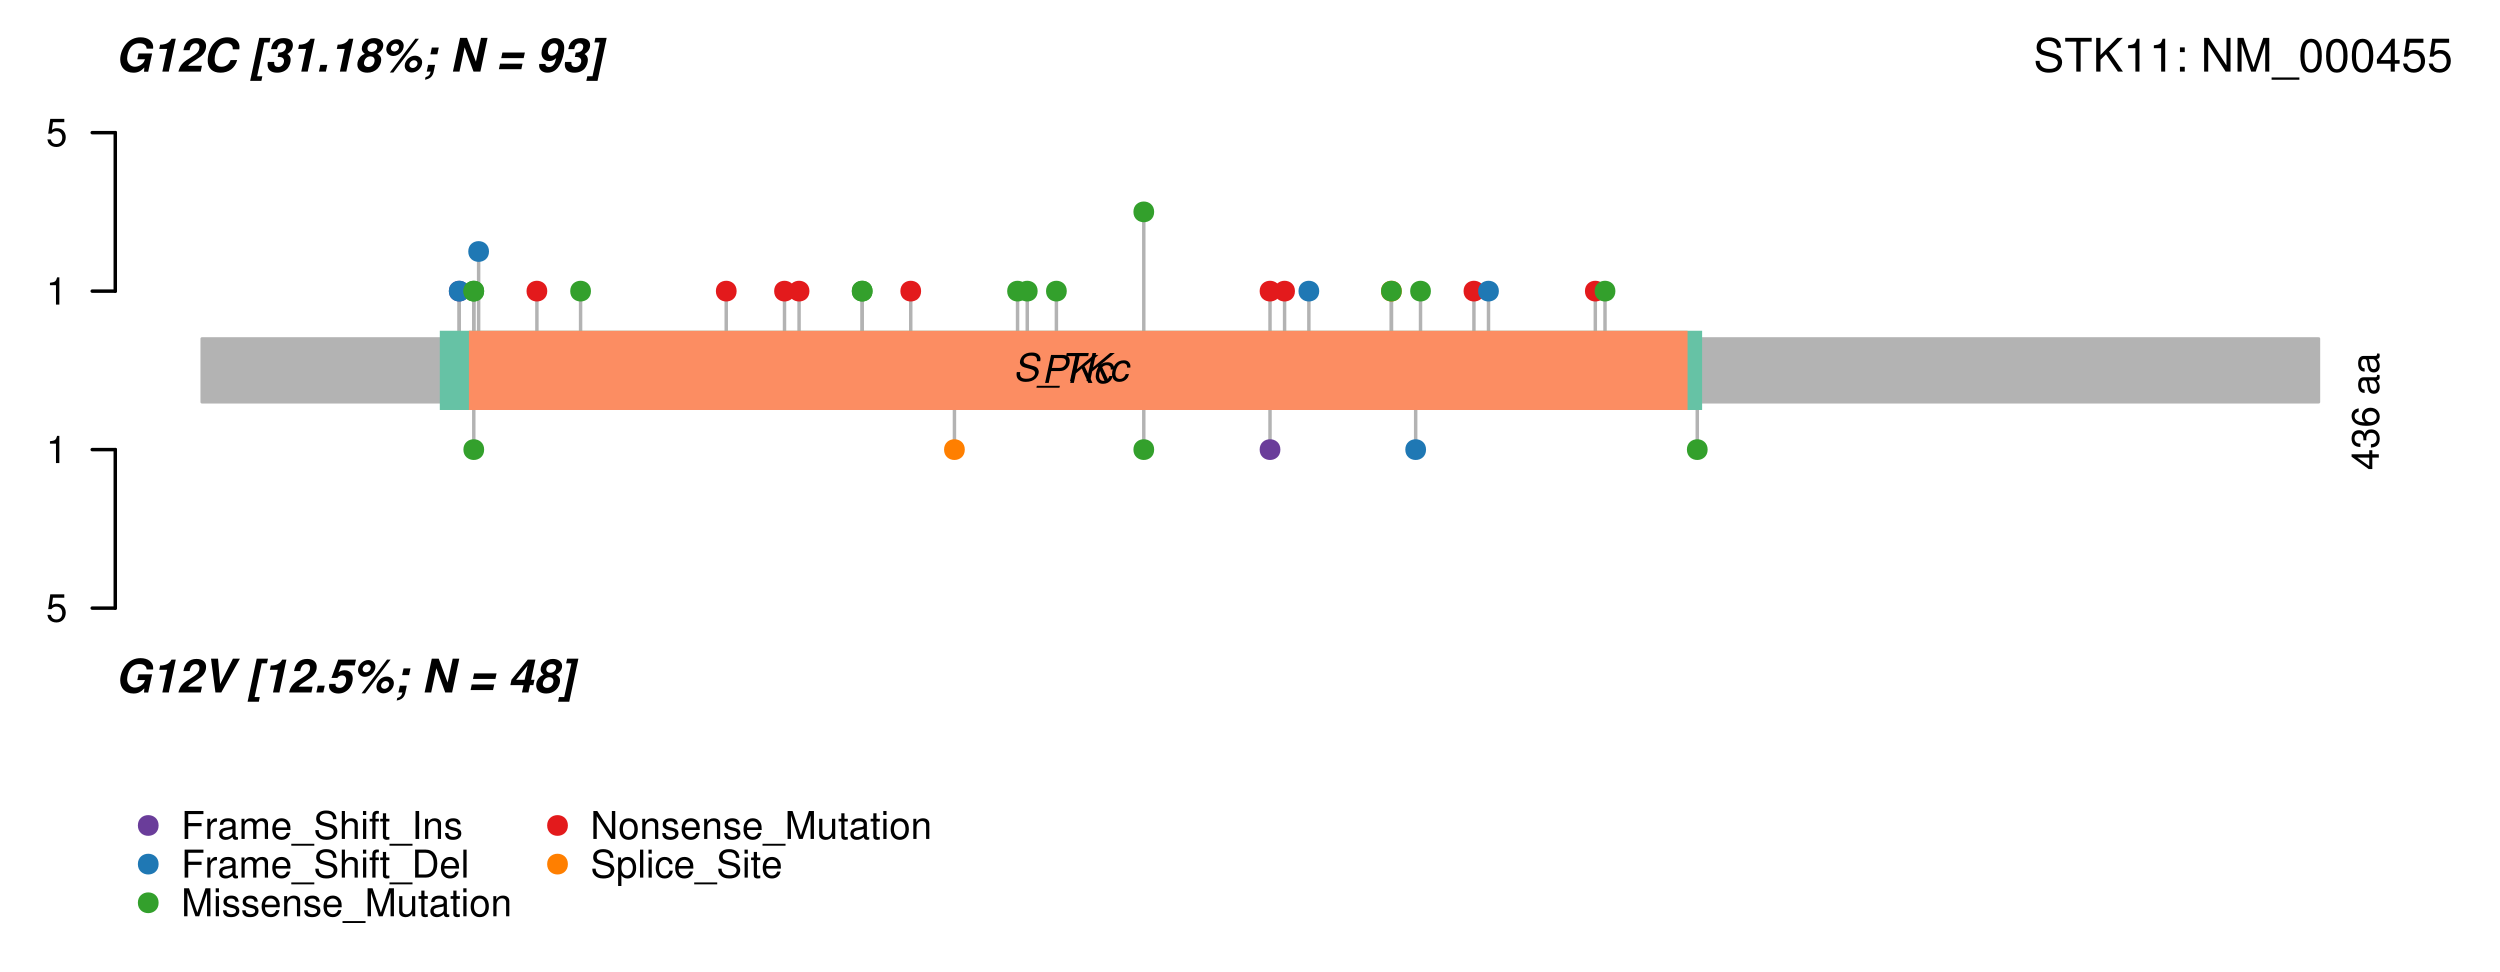 <?xml version="1.0" encoding="UTF-8"?>
<svg xmlns="http://www.w3.org/2000/svg" xmlns:xlink="http://www.w3.org/1999/xlink" width="648pt" height="252pt" viewBox="0 0 648 252" version="1.1">
<defs>
<g>
<symbol overflow="visible" id="glyph0-0">
<path style="stroke:none;" d=""/>
</symbol>
<symbol overflow="visible" id="glyph0-1">
<path style="stroke:none;" d="M 2.578 -5.031 L 2.578 0 L 3.453 0 L 3.453 -7.062 L 2.875 -7.062 C 2.562 -5.969 2.375 -5.828 1.016 -5.656 L 1.016 -5.031 Z M 2.578 -5.031 "/>
</symbol>
<symbol overflow="visible" id="glyph0-2">
<path style="stroke:none;" d="M 4.734 -7.062 L 1.094 -7.062 L 0.562 -3.219 L 1.375 -3.219 C 1.781 -3.703 2.125 -3.875 2.672 -3.875 C 3.609 -3.875 4.203 -3.219 4.203 -2.188 C 4.203 -1.172 3.625 -0.547 2.672 -0.547 C 1.906 -0.547 1.438 -0.938 1.219 -1.734 L 0.344 -1.734 C 0.469 -1.156 0.562 -0.875 0.781 -0.609 C 1.172 -0.078 1.891 0.234 2.688 0.234 C 4.109 0.234 5.109 -0.812 5.109 -2.297 C 5.109 -3.688 4.188 -4.641 2.828 -4.641 C 2.328 -4.641 1.938 -4.516 1.516 -4.219 L 1.797 -6.188 L 4.734 -6.188 Z M 4.734 -7.062 "/>
</symbol>
<symbol overflow="visible" id="glyph0-3">
<path style="stroke:none;" d="M 1.828 -3.297 L 5.281 -3.297 L 5.281 -4.125 L 1.828 -4.125 L 1.828 -6.438 L 5.766 -6.438 L 5.766 -7.25 L 0.891 -7.25 L 0.891 0 L 1.828 0 Z M 1.828 -3.297 "/>
</symbol>
<symbol overflow="visible" id="glyph0-4">
<path style="stroke:none;" d="M 0.688 -5.219 L 0.688 0 L 1.516 0 L 1.516 -2.703 C 1.516 -3.453 1.719 -3.938 2.109 -4.234 C 2.375 -4.422 2.625 -4.484 3.188 -4.484 L 3.188 -5.328 C 3.062 -5.359 2.984 -5.359 2.875 -5.359 C 2.344 -5.359 1.938 -5.047 1.453 -4.266 L 1.453 -5.219 Z M 0.688 -5.219 "/>
</symbol>
<symbol overflow="visible" id="glyph0-5">
<path style="stroke:none;" d="M 5.328 -0.484 C 5.234 -0.469 5.203 -0.469 5.141 -0.469 C 4.859 -0.469 4.703 -0.609 4.703 -0.875 L 4.703 -3.938 C 4.703 -4.859 4.016 -5.359 2.734 -5.359 C 1.984 -5.359 1.359 -5.141 1 -4.75 C 0.766 -4.484 0.672 -4.188 0.641 -3.672 L 1.484 -3.672 C 1.547 -4.312 1.938 -4.594 2.703 -4.594 C 3.453 -4.594 3.875 -4.312 3.875 -3.828 L 3.875 -3.609 C 3.875 -3.25 3.656 -3.109 3 -3.031 C 1.828 -2.875 1.656 -2.844 1.328 -2.703 C 0.734 -2.453 0.422 -1.984 0.422 -1.312 C 0.422 -0.375 1.078 0.234 2.125 0.234 C 2.781 0.234 3.312 0 3.906 -0.531 C 3.969 -0.016 4.219 0.234 4.75 0.234 C 4.922 0.234 5.062 0.203 5.328 0.141 Z M 3.875 -1.641 C 3.875 -1.359 3.797 -1.188 3.547 -0.969 C 3.203 -0.656 2.797 -0.5 2.312 -0.5 C 1.656 -0.5 1.281 -0.812 1.281 -1.328 C 1.281 -1.875 1.656 -2.156 2.531 -2.297 C 3.406 -2.406 3.594 -2.453 3.875 -2.578 Z M 3.875 -1.641 "/>
</symbol>
<symbol overflow="visible" id="glyph0-6">
<path style="stroke:none;" d="M 0.703 -5.219 L 0.703 0 L 1.531 0 L 1.531 -3.281 C 1.531 -4.031 2.078 -4.641 2.75 -4.641 C 3.375 -4.641 3.719 -4.266 3.719 -3.594 L 3.719 0 L 4.562 0 L 4.562 -3.281 C 4.562 -4.031 5.109 -4.641 5.781 -4.641 C 6.391 -4.641 6.75 -4.25 6.75 -3.594 L 6.75 0 L 7.578 0 L 7.578 -3.906 C 7.578 -4.844 7.047 -5.359 6.078 -5.359 C 5.375 -5.359 4.953 -5.156 4.469 -4.562 C 4.156 -5.125 3.75 -5.359 3.062 -5.359 C 2.375 -5.359 1.906 -5.109 1.469 -4.484 L 1.469 -5.219 Z M 0.703 -5.219 "/>
</symbol>
<symbol overflow="visible" id="glyph0-7">
<path style="stroke:none;" d="M 5.109 -2.328 C 5.109 -3.125 5.047 -3.609 4.891 -3.984 C 4.562 -4.844 3.766 -5.359 2.781 -5.359 C 1.328 -5.359 0.391 -4.25 0.391 -2.531 C 0.391 -0.828 1.297 0.234 2.766 0.234 C 3.969 0.234 4.781 -0.453 5 -1.578 L 4.156 -1.578 C 3.938 -0.891 3.469 -0.531 2.797 -0.531 C 2.266 -0.531 1.828 -0.781 1.547 -1.219 C 1.344 -1.516 1.281 -1.812 1.266 -2.328 Z M 1.281 -3 C 1.359 -3.969 1.938 -4.594 2.781 -4.594 C 3.594 -4.594 4.219 -3.922 4.219 -3.062 C 4.219 -3.047 4.219 -3.031 4.203 -3 Z M 1.281 -3 "/>
</symbol>
<symbol overflow="visible" id="glyph0-8">
<path style="stroke:none;" d="M 5.75 1.25 L -0.219 1.25 L -0.219 1.75 L 5.75 1.75 Z M 5.75 1.25 "/>
</symbol>
<symbol overflow="visible" id="glyph0-9">
<path style="stroke:none;" d="M 5.938 -5.125 C 5.922 -6.547 4.953 -7.375 3.281 -7.375 C 1.688 -7.375 0.703 -6.562 0.703 -5.25 C 0.703 -4.359 1.172 -3.797 2.125 -3.547 L 3.922 -3.078 C 4.844 -2.844 5.25 -2.469 5.25 -1.906 C 5.25 -1.516 5.047 -1.109 4.734 -0.891 C 4.453 -0.703 3.984 -0.594 3.406 -0.594 C 2.625 -0.594 2.078 -0.781 1.734 -1.188 C 1.469 -1.516 1.344 -1.859 1.359 -2.312 L 0.484 -2.312 C 0.484 -1.641 0.609 -1.203 0.906 -0.812 C 1.406 -0.125 2.234 0.234 3.344 0.234 C 4.203 0.234 4.922 0.031 5.391 -0.328 C 5.875 -0.719 6.188 -1.359 6.188 -1.984 C 6.188 -2.891 5.625 -3.547 4.641 -3.812 L 2.812 -4.297 C 1.938 -4.531 1.625 -4.812 1.625 -5.375 C 1.625 -6.109 2.266 -6.594 3.25 -6.594 C 4.406 -6.594 5.047 -6.078 5.062 -5.125 Z M 5.938 -5.125 "/>
</symbol>
<symbol overflow="visible" id="glyph0-10">
<path style="stroke:none;" d="M 0.703 -7.25 L 0.703 0 L 1.516 0 L 1.516 -2.875 C 1.516 -3.938 2.078 -4.641 2.938 -4.641 C 3.203 -4.641 3.469 -4.547 3.672 -4.406 C 3.906 -4.234 4.016 -3.984 4.016 -3.609 L 4.016 0 L 4.844 0 L 4.844 -3.938 C 4.844 -4.812 4.203 -5.359 3.188 -5.359 C 2.453 -5.359 2.016 -5.141 1.516 -4.5 L 1.516 -7.25 Z M 0.703 -7.25 "/>
</symbol>
<symbol overflow="visible" id="glyph0-11">
<path style="stroke:none;" d="M 1.5 -5.219 L 0.672 -5.219 L 0.672 0 L 1.5 0 Z M 1.5 -7.25 L 0.656 -7.25 L 0.656 -6.203 L 1.5 -6.203 Z M 1.5 -7.25 "/>
</symbol>
<symbol overflow="visible" id="glyph0-12">
<path style="stroke:none;" d="M 2.562 -5.219 L 1.703 -5.219 L 1.703 -6.031 C 1.703 -6.375 1.906 -6.562 2.281 -6.562 C 2.344 -6.562 2.375 -6.562 2.562 -6.547 L 2.562 -7.234 C 2.375 -7.281 2.266 -7.281 2.094 -7.281 C 1.328 -7.281 0.875 -6.844 0.875 -6.094 L 0.875 -5.219 L 0.172 -5.219 L 0.172 -4.531 L 0.875 -4.531 L 0.875 0 L 1.703 0 L 1.703 -4.531 L 2.562 -4.531 Z M 2.562 -5.219 "/>
</symbol>
<symbol overflow="visible" id="glyph0-13">
<path style="stroke:none;" d="M 2.531 -5.219 L 1.672 -5.219 L 1.672 -6.656 L 0.844 -6.656 L 0.844 -5.219 L 0.141 -5.219 L 0.141 -4.531 L 0.844 -4.531 L 0.844 -0.594 C 0.844 -0.062 1.203 0.234 1.844 0.234 C 2.047 0.234 2.25 0.203 2.531 0.156 L 2.531 -0.531 C 2.422 -0.5 2.297 -0.5 2.125 -0.5 C 1.766 -0.5 1.672 -0.594 1.672 -0.969 L 1.672 -4.531 L 2.531 -4.531 Z M 2.531 -5.219 "/>
</symbol>
<symbol overflow="visible" id="glyph0-14">
<path style="stroke:none;" d="M 1.938 -7.25 L 1 -7.25 L 1 0 L 1.938 0 Z M 1.938 -7.25 "/>
</symbol>
<symbol overflow="visible" id="glyph0-15">
<path style="stroke:none;" d="M 0.703 -5.219 L 0.703 0 L 1.531 0 L 1.531 -2.875 C 1.531 -3.938 2.094 -4.641 2.953 -4.641 C 3.609 -4.641 4.016 -4.234 4.016 -3.609 L 4.016 0 L 4.844 0 L 4.844 -3.938 C 4.844 -4.812 4.203 -5.359 3.188 -5.359 C 2.422 -5.359 1.922 -5.062 1.469 -4.344 L 1.469 -5.219 Z M 0.703 -5.219 "/>
</symbol>
<symbol overflow="visible" id="glyph0-16">
<path style="stroke:none;" d="M 4.359 -3.766 C 4.344 -4.781 3.672 -5.359 2.469 -5.359 C 1.25 -5.359 0.469 -4.734 0.469 -3.766 C 0.469 -2.953 0.891 -2.562 2.125 -2.266 L 2.891 -2.078 C 3.469 -1.938 3.703 -1.734 3.703 -1.359 C 3.703 -0.859 3.219 -0.531 2.484 -0.531 C 2.047 -0.531 1.656 -0.672 1.453 -0.891 C 1.328 -1.031 1.266 -1.188 1.219 -1.547 L 0.344 -1.547 C 0.375 -0.344 1.062 0.234 2.422 0.234 C 3.734 0.234 4.562 -0.422 4.562 -1.422 C 4.562 -2.203 4.125 -2.625 3.094 -2.875 L 2.297 -3.062 C 1.625 -3.219 1.328 -3.438 1.328 -3.812 C 1.328 -4.297 1.766 -4.594 2.438 -4.594 C 3.109 -4.594 3.469 -4.312 3.484 -3.766 Z M 4.359 -3.766 "/>
</symbol>
<symbol overflow="visible" id="glyph0-17">
<path style="stroke:none;" d="M 0.891 0 L 3.688 0 C 5.516 0 6.641 -1.375 6.641 -3.641 C 6.641 -5.875 5.531 -7.25 3.688 -7.25 L 0.891 -7.25 Z M 1.812 -0.812 L 1.812 -6.438 L 3.516 -6.438 C 4.953 -6.438 5.719 -5.469 5.719 -3.625 C 5.719 -1.797 4.953 -0.812 3.516 -0.812 Z M 1.812 -0.812 "/>
</symbol>
<symbol overflow="visible" id="glyph0-18">
<path style="stroke:none;" d="M 1.516 -7.25 L 0.672 -7.25 L 0.672 0 L 1.516 0 Z M 1.516 -7.25 "/>
</symbol>
<symbol overflow="visible" id="glyph0-19">
<path style="stroke:none;" d="M 4.656 0 L 6.703 -6.078 L 6.703 0 L 7.578 0 L 7.578 -7.25 L 6.297 -7.25 L 4.188 -0.938 L 2.031 -7.25 L 0.75 -7.25 L 0.75 0 L 1.625 0 L 1.625 -6.078 L 3.688 0 Z M 4.656 0 "/>
</symbol>
<symbol overflow="visible" id="glyph0-20">
<path style="stroke:none;" d="M 4.797 0 L 4.797 -5.219 L 3.969 -5.219 L 3.969 -2.266 C 3.969 -1.188 3.406 -0.5 2.547 -0.5 C 1.891 -0.5 1.469 -0.891 1.469 -1.516 L 1.469 -5.219 L 0.641 -5.219 L 0.641 -1.188 C 0.641 -0.328 1.297 0.234 2.312 0.234 C 3.078 0.234 3.562 -0.047 4.047 -0.734 L 4.047 0 Z M 4.797 0 "/>
</symbol>
<symbol overflow="visible" id="glyph0-21">
<path style="stroke:none;" d="M 2.703 -5.359 C 1.25 -5.359 0.359 -4.312 0.359 -2.562 C 0.359 -0.812 1.234 0.234 2.719 0.234 C 4.188 0.234 5.078 -0.812 5.078 -2.531 C 5.078 -4.328 4.203 -5.359 2.703 -5.359 Z M 2.719 -4.594 C 3.656 -4.594 4.203 -3.828 4.203 -2.531 C 4.203 -1.312 3.641 -0.531 2.719 -0.531 C 1.797 -0.531 1.219 -1.297 1.219 -2.562 C 1.219 -3.828 1.797 -4.594 2.719 -4.594 Z M 2.719 -4.594 "/>
</symbol>
<symbol overflow="visible" id="glyph0-22">
<path style="stroke:none;" d="M 6.422 -7.25 L 5.547 -7.25 L 5.547 -1.328 L 1.766 -7.25 L 0.75 -7.25 L 0.75 0 L 1.625 0 L 1.625 -5.875 L 5.391 0 L 6.422 0 Z M 6.422 -7.25 "/>
</symbol>
<symbol overflow="visible" id="glyph0-23">
<path style="stroke:none;" d="M 0.531 2.172 L 1.375 2.172 L 1.375 -0.547 C 1.812 -0.016 2.297 0.234 2.969 0.234 C 4.312 0.234 5.203 -0.859 5.203 -2.516 C 5.203 -4.266 4.344 -5.359 2.969 -5.359 C 2.266 -5.359 1.688 -5.047 1.297 -4.422 L 1.297 -5.219 L 0.531 -5.219 Z M 2.828 -4.594 C 3.75 -4.594 4.344 -3.781 4.344 -2.531 C 4.344 -1.359 3.734 -0.547 2.828 -0.547 C 1.953 -0.547 1.375 -1.344 1.375 -2.562 C 1.375 -3.797 1.953 -4.594 2.828 -4.594 Z M 2.828 -4.594 "/>
</symbol>
<symbol overflow="visible" id="glyph0-24">
<path style="stroke:none;" d="M 4.688 -3.469 C 4.641 -3.969 4.531 -4.297 4.344 -4.594 C 3.984 -5.078 3.359 -5.359 2.625 -5.359 C 1.219 -5.359 0.312 -4.25 0.312 -2.516 C 0.312 -0.844 1.203 0.234 2.625 0.234 C 3.859 0.234 4.641 -0.516 4.75 -1.797 L 3.906 -1.797 C 3.766 -0.953 3.344 -0.531 2.641 -0.531 C 1.719 -0.531 1.172 -1.281 1.172 -2.516 C 1.172 -3.828 1.719 -4.594 2.625 -4.594 C 3.312 -4.594 3.75 -4.188 3.859 -3.469 Z M 4.688 -3.469 "/>
</symbol>
<symbol overflow="visible" id="glyph1-0">
<path style="stroke:none;" d=""/>
</symbol>
<symbol overflow="visible" id="glyph1-1">
<path style="stroke:none;" d="M 7.031 -5.125 C 7.094 -5.406 7.109 -5.531 7.109 -5.688 C 7.109 -6.109 6.891 -6.562 6.562 -6.859 C 6.156 -7.219 5.641 -7.375 4.859 -7.375 C 3.828 -7.375 3.031 -7.094 2.484 -6.531 C 2.078 -6.109 1.766 -5.406 1.766 -4.891 C 1.766 -4.266 2.203 -3.75 2.875 -3.547 L 4.578 -3.078 C 5.375 -2.844 5.703 -2.562 5.703 -2.078 C 5.703 -1.766 5.516 -1.391 5.234 -1.141 C 4.828 -0.766 4.234 -0.578 3.438 -0.578 C 2.312 -0.578 1.797 -1 1.797 -1.906 C 1.797 -2.031 1.812 -2.125 1.844 -2.312 L 0.969 -2.312 C 0.906 -2.047 0.891 -1.891 0.891 -1.688 C 0.891 -0.484 1.781 0.234 3.281 0.234 C 4.328 0.234 5.203 -0.062 5.797 -0.609 C 6.297 -1.078 6.656 -1.797 6.656 -2.359 C 6.656 -2.625 6.562 -2.891 6.422 -3.141 C 6.203 -3.484 5.906 -3.688 5.438 -3.812 L 3.734 -4.297 C 2.969 -4.516 2.734 -4.719 2.734 -5.156 C 2.734 -5.5 2.875 -5.812 3.172 -6.078 C 3.531 -6.406 4.016 -6.562 4.672 -6.562 C 5.234 -6.562 5.656 -6.453 5.875 -6.266 C 6.062 -6.094 6.188 -5.766 6.188 -5.484 C 6.188 -5.391 6.188 -5.328 6.156 -5.125 Z M 7.031 -5.125 "/>
</symbol>
<symbol overflow="visible" id="glyph1-2">
<path style="stroke:none;" d="M 5.484 1.25 L -0.484 1.25 L -0.594 1.75 L 5.375 1.75 Z M 5.484 1.25 "/>
</symbol>
<symbol overflow="visible" id="glyph1-3">
<path style="stroke:none;" d="M 4.906 -6.438 L 7.281 -6.438 L 7.438 -7.25 L 1.734 -7.25 L 1.578 -6.438 L 3.969 -6.438 L 2.594 0 L 3.531 0 Z M 4.906 -6.438 "/>
</symbol>
<symbol overflow="visible" id="glyph1-4">
<path style="stroke:none;" d="M 2.25 -2.484 L 3.781 -3.75 L 5.453 0 L 6.547 0 L 4.5 -4.297 L 8.094 -7.25 L 6.891 -7.25 L 2.484 -3.547 L 3.266 -7.25 L 2.328 -7.25 L 0.781 0 L 1.719 0 Z M 2.25 -2.484 "/>
</symbol>
<symbol overflow="visible" id="glyph1-5">
<path style="stroke:none;" d="M 5.484 -3.469 L 5.5 -3.609 C 5.5 -3.766 5.516 -3.875 5.516 -3.906 C 5.516 -4.234 5.328 -4.625 5.078 -4.891 C 4.766 -5.219 4.359 -5.359 3.797 -5.359 C 2.891 -5.359 2.094 -4.984 1.562 -4.297 C 1.094 -3.688 0.75 -2.609 0.75 -1.688 C 0.75 -1.219 0.922 -0.734 1.188 -0.391 C 1.531 0.047 1.984 0.234 2.625 0.234 C 3.438 0.234 4.125 -0.062 4.578 -0.594 C 4.844 -0.891 5 -1.234 5.156 -1.797 L 4.312 -1.797 C 4.016 -0.969 3.469 -0.531 2.75 -0.531 C 2.062 -0.531 1.625 -1.031 1.625 -1.797 C 1.625 -2.438 1.844 -3.188 2.172 -3.719 C 2.531 -4.297 3.031 -4.594 3.641 -4.594 C 4.266 -4.594 4.656 -4.25 4.656 -3.688 C 4.656 -3.625 4.656 -3.547 4.641 -3.469 Z M 5.484 -3.469 "/>
</symbol>
<symbol overflow="visible" id="glyph1-6">
<path style="stroke:none;" d="M 2.5 -3.078 L 4.766 -3.078 C 5.391 -3.078 5.859 -3.234 6.312 -3.594 C 6.938 -4.094 7.297 -4.844 7.297 -5.656 C 7.297 -6.703 6.672 -7.25 5.453 -7.25 L 2.453 -7.25 L 0.906 0 L 1.844 0 Z M 2.672 -3.891 L 3.219 -6.438 L 5.141 -6.438 C 5.922 -6.438 6.344 -6.094 6.344 -5.469 C 6.344 -5.125 6.219 -4.797 5.984 -4.5 C 5.656 -4.078 5.234 -3.891 4.594 -3.891 Z M 2.672 -3.891 "/>
</symbol>
<symbol overflow="visible" id="glyph2-0">
<path style="stroke:none;" d=""/>
</symbol>
<symbol overflow="visible" id="glyph2-1">
<path style="stroke:none;" d="M -1.688 -3.25 L 0 -3.25 L 0 -4.125 L -1.688 -4.125 L -1.688 -5.172 L -2.484 -5.172 L -2.484 -4.125 L -7.062 -4.125 L -7.062 -3.484 L -2.625 -0.281 L -1.688 -0.281 Z M -2.484 -3.25 L -2.484 -1.047 L -5.562 -3.25 Z M -2.484 -3.25 "/>
</symbol>
<symbol overflow="visible" id="glyph2-2">
<path style="stroke:none;" d="M -3.234 -2.203 L -3.234 -2.312 L -3.25 -2.672 C -3.25 -3.641 -2.812 -4.141 -1.953 -4.141 C -1.078 -4.141 -0.547 -3.594 -0.547 -2.672 C -0.547 -1.719 -1.031 -1.25 -2.047 -1.188 L -2.047 -0.312 C -1.484 -0.359 -1.109 -0.453 -0.797 -0.625 C -0.125 -0.984 0.234 -1.688 0.234 -2.641 C 0.234 -4.094 -0.641 -5.031 -1.969 -5.031 C -2.859 -5.031 -3.359 -4.688 -3.656 -3.844 C -3.906 -4.5 -4.406 -4.828 -5.109 -4.828 C -6.328 -4.828 -7.062 -4.016 -7.062 -2.672 C -7.062 -1.25 -6.281 -0.5 -4.781 -0.469 L -4.781 -1.344 C -5.203 -1.359 -5.438 -1.391 -5.656 -1.5 C -6.047 -1.703 -6.297 -2.141 -6.297 -2.688 C -6.297 -3.469 -5.828 -3.938 -5.094 -3.938 C -4.594 -3.938 -4.297 -3.75 -4.125 -3.359 C -4.031 -3.125 -3.984 -2.812 -3.984 -2.203 Z M -3.234 -2.203 "/>
</symbol>
<symbol overflow="visible" id="glyph2-3">
<path style="stroke:none;" d="M -5.219 -4.953 C -6.375 -4.781 -7.062 -4.031 -7.062 -2.953 C -7.062 -2.188 -6.672 -1.484 -6.047 -1.062 C -5.359 -0.625 -4.5 -0.422 -3.219 -0.422 C -2.031 -0.422 -1.281 -0.609 -0.641 -1.031 C -0.078 -1.406 0.234 -2.016 0.234 -2.797 C 0.234 -4.141 -0.766 -5.109 -2.156 -5.109 C -3.469 -5.109 -4.391 -4.203 -4.391 -2.953 C -4.391 -2.25 -4.125 -1.703 -3.609 -1.328 C -5.328 -1.328 -6.281 -1.891 -6.281 -2.891 C -6.281 -3.516 -5.891 -3.938 -5.219 -4.078 Z M -3.609 -2.844 C -3.609 -3.688 -3.031 -4.203 -2.078 -4.203 C -1.188 -4.203 -0.547 -3.609 -0.547 -2.812 C -0.547 -1.984 -1.219 -1.375 -2.125 -1.375 C -3 -1.375 -3.609 -1.969 -3.609 -2.844 Z M -3.609 -2.844 "/>
</symbol>
<symbol overflow="visible" id="glyph2-4">
<path style="stroke:none;" d=""/>
</symbol>
<symbol overflow="visible" id="glyph2-5">
<path style="stroke:none;" d="M -0.484 -5.328 C -0.469 -5.234 -0.469 -5.203 -0.469 -5.141 C -0.469 -4.859 -0.609 -4.703 -0.875 -4.703 L -3.938 -4.703 C -4.859 -4.703 -5.359 -4.016 -5.359 -2.734 C -5.359 -1.984 -5.141 -1.359 -4.75 -1 C -4.484 -0.766 -4.188 -0.672 -3.672 -0.641 L -3.672 -1.484 C -4.312 -1.547 -4.594 -1.938 -4.594 -2.703 C -4.594 -3.453 -4.312 -3.875 -3.828 -3.875 L -3.609 -3.875 C -3.25 -3.875 -3.109 -3.656 -3.031 -3 C -2.875 -1.828 -2.844 -1.656 -2.703 -1.328 C -2.453 -0.734 -1.984 -0.422 -1.312 -0.422 C -0.375 -0.422 0.234 -1.078 0.234 -2.125 C 0.234 -2.781 0 -3.312 -0.531 -3.906 C -0.016 -3.969 0.234 -4.219 0.234 -4.75 C 0.234 -4.922 0.203 -5.062 0.141 -5.328 Z M -1.641 -3.875 C -1.359 -3.875 -1.188 -3.797 -0.969 -3.547 C -0.656 -3.203 -0.5 -2.797 -0.5 -2.312 C -0.5 -1.656 -0.812 -1.281 -1.328 -1.281 C -1.875 -1.281 -2.156 -1.656 -2.297 -2.531 C -2.406 -3.406 -2.453 -3.594 -2.578 -3.875 Z M -1.641 -3.875 "/>
</symbol>
<symbol overflow="visible" id="glyph3-0">
<path style="stroke:none;" d=""/>
</symbol>
<symbol overflow="visible" id="glyph3-1">
<path style="stroke:none;" d="M 9.547 -4.703 L 6.031 -4.703 L 5.719 -3.203 L 7.703 -3.203 C 7.547 -2.719 7.375 -2.406 7.062 -2.094 C 6.516 -1.562 5.812 -1.266 5.109 -1.266 C 3.938 -1.266 3.078 -2.172 3.078 -3.406 C 3.078 -4.266 3.391 -5.359 3.812 -6.016 C 4.391 -6.906 5.203 -7.359 6.234 -7.359 C 7.375 -7.359 8.047 -6.859 8.141 -5.953 L 9.797 -5.953 C 9.812 -6.125 9.828 -6.25 9.828 -6.344 C 9.828 -7.859 8.516 -8.891 6.562 -8.891 C 5.094 -8.891 3.781 -8.297 2.797 -7.156 C 1.859 -6.062 1.281 -4.531 1.281 -3.141 C 1.281 -1.062 2.625 0.281 4.734 0.281 C 5.859 0.281 6.641 -0.109 7.531 -1.062 L 7.453 0.031 L 8.531 0.031 Z M 9.547 -4.703 "/>
</symbol>
<symbol overflow="visible" id="glyph3-2">
<path style="stroke:none;" d="M 4.109 -5.875 L 2.859 0 L 4.531 0 L 6.344 -8.516 L 5.234 -8.516 C 4.75 -7.5 3.766 -6.984 2.297 -6.984 L 2.062 -5.875 Z M 4.109 -5.875 "/>
</symbol>
<symbol overflow="visible" id="glyph3-3">
<path style="stroke:none;" d="M 6.453 -1.5 L 2.859 -1.5 C 3.156 -1.938 3.5 -2.203 4.938 -3.109 C 5.922 -3.734 6.375 -4.078 6.75 -4.531 C 7.266 -5.141 7.531 -5.875 7.531 -6.625 C 7.531 -7.922 6.609 -8.688 5.047 -8.688 C 3.188 -8.688 1.969 -7.562 1.656 -5.547 L 3.266 -5.547 C 3.422 -6.703 3.953 -7.344 4.781 -7.344 C 5.438 -7.344 5.812 -6.984 5.812 -6.391 C 5.812 -5.828 5.578 -5.25 5.172 -4.844 C 4.797 -4.453 4.406 -4.172 3.031 -3.328 C 1.375 -2.328 0.781 -1.578 0.359 0 L 6.141 0 Z M 6.453 -1.5 "/>
</symbol>
<symbol overflow="visible" id="glyph3-4">
<path style="stroke:none;" d="M 9.469 -5.781 C 9.5 -6.125 9.516 -6.25 9.516 -6.391 C 9.516 -7.875 8.25 -8.891 6.391 -8.891 C 4.922 -8.891 3.641 -8.25 2.656 -7.047 C 1.812 -5.984 1.281 -4.375 1.281 -2.812 C 1.281 -0.906 2.531 0.281 4.578 0.281 C 6.766 0.281 8.375 -0.938 8.906 -2.984 L 7.188 -2.984 C 6.844 -1.891 5.984 -1.266 4.844 -1.266 C 3.672 -1.266 3.078 -1.906 3.078 -3.172 C 3.078 -4.156 3.391 -5.203 3.922 -6.047 C 4.484 -6.938 5.234 -7.359 6.188 -7.359 C 6.828 -7.359 7.312 -7.125 7.578 -6.719 C 7.734 -6.484 7.781 -6.25 7.781 -5.781 Z M 9.469 -5.781 "/>
</symbol>
<symbol overflow="visible" id="glyph3-5">
<path style="stroke:none;" d=""/>
</symbol>
<symbol overflow="visible" id="glyph3-6">
<path style="stroke:none;" d="M 5.562 -8.75 L 2.641 -8.75 L 0.281 2.406 L 3.188 2.406 L 3.438 1.203 L 2.094 1.203 L 3.938 -7.547 L 5.297 -7.547 Z M 5.562 -8.75 "/>
</symbol>
<symbol overflow="visible" id="glyph3-7">
<path style="stroke:none;" d="M 3.406 -3.797 C 4 -3.797 4.109 -3.797 4.375 -3.719 C 4.812 -3.594 5.062 -3.25 5.062 -2.766 C 5.062 -1.906 4.406 -1.188 3.594 -1.188 C 2.922 -1.188 2.531 -1.531 2.516 -2.109 L 2.516 -2.5 L 0.875 -2.5 C 0.828 -2.219 0.797 -2.047 0.797 -1.812 C 0.797 -0.484 1.703 0.281 3.266 0.281 C 4.438 0.281 5.391 -0.125 6 -0.859 C 6.484 -1.469 6.781 -2.312 6.781 -3.078 C 6.781 -3.734 6.5 -4.203 5.922 -4.562 C 6.875 -5.141 7.359 -5.922 7.359 -6.875 C 7.359 -8.031 6.484 -8.688 4.953 -8.688 C 3.938 -8.688 3.094 -8.359 2.547 -7.766 C 2.094 -7.281 1.891 -6.766 1.703 -5.828 L 3.25 -5.828 C 3.359 -6.297 3.438 -6.531 3.547 -6.734 C 3.781 -7.109 4.172 -7.344 4.656 -7.344 C 5.203 -7.344 5.578 -7 5.578 -6.5 C 5.578 -5.562 4.875 -4.938 3.797 -4.938 L 3.641 -4.938 Z M 3.406 -3.797 "/>
</symbol>
<symbol overflow="visible" id="glyph3-8">
<path style="stroke:none;" d="M 2.938 -1.75 L 1.141 -1.75 L 0.766 0 L 2.562 0 Z M 2.938 -1.75 "/>
</symbol>
<symbol overflow="visible" id="glyph3-9">
<path style="stroke:none;" d="M 5.891 -4.625 C 6.297 -4.875 6.531 -5.031 6.719 -5.234 C 7.172 -5.672 7.438 -6.266 7.438 -6.844 C 7.438 -7.938 6.469 -8.688 5.062 -8.688 C 3.328 -8.688 1.875 -7.438 1.875 -5.938 C 1.875 -5.422 2.094 -5.062 2.656 -4.625 C 2.047 -4.328 1.734 -4.109 1.422 -3.75 C 0.984 -3.234 0.719 -2.516 0.719 -1.859 C 0.719 -0.547 1.719 0.281 3.312 0.281 C 4.312 0.281 5.219 -0.078 5.875 -0.703 C 6.5 -1.312 6.906 -2.219 6.906 -3.031 C 6.906 -3.75 6.625 -4.188 5.891 -4.625 Z M 4.781 -7.344 C 5.438 -7.344 5.875 -7 5.875 -6.484 C 5.875 -5.719 5.203 -5.094 4.359 -5.094 C 3.75 -5.094 3.344 -5.453 3.344 -6 C 3.344 -6.75 3.969 -7.344 4.781 -7.344 Z M 4.109 -3.953 C 4.766 -3.953 5.188 -3.578 5.188 -2.969 C 5.188 -1.938 4.516 -1.188 3.562 -1.188 C 2.922 -1.188 2.438 -1.594 2.438 -2.156 C 2.438 -3.172 3.172 -3.953 4.109 -3.953 Z M 4.109 -3.953 "/>
</symbol>
<symbol overflow="visible" id="glyph3-10">
<path style="stroke:none;" d="M 9.078 -8.516 L 2.469 0.234 L 3.391 0.234 L 10 -8.516 Z M 4.219 -8.406 C 2.844 -8.406 1.547 -7.141 1.547 -5.781 C 1.547 -4.781 2.328 -4.047 3.359 -4.047 C 4.781 -4.047 6.062 -5.297 6.062 -6.688 C 6.062 -7.688 5.297 -8.406 4.219 -8.406 Z M 3.969 -7.234 C 4.469 -7.234 4.859 -6.891 4.859 -6.438 C 4.859 -5.797 4.266 -5.219 3.625 -5.219 C 3.125 -5.219 2.75 -5.562 2.75 -6.016 C 2.75 -6.641 3.344 -7.234 3.969 -7.234 Z M 9 -4.125 C 7.625 -4.125 6.328 -2.859 6.328 -1.5 C 6.328 -0.5 7.109 0.234 8.141 0.234 C 9.547 0.234 10.844 -1.016 10.844 -2.406 C 10.844 -3.391 10.062 -4.125 9 -4.125 Z M 8.75 -2.953 C 9.25 -2.953 9.641 -2.609 9.641 -2.141 C 9.641 -1.516 9.047 -0.938 8.406 -0.938 C 7.906 -0.938 7.531 -1.281 7.531 -1.734 C 7.531 -2.359 8.109 -2.953 8.75 -2.953 Z M 8.75 -2.953 "/>
</symbol>
<symbol overflow="visible" id="glyph3-11">
<path style="stroke:none;" d="M 1.734 -1.75 L 1.359 0 L 2.391 0 C 2.234 0.812 1.797 1.281 1.062 1.422 L 0.906 2.094 C 2.234 1.891 2.953 1.219 3.188 -0.109 L 3.531 -1.75 Z M 4.484 -6.234 L 2.688 -6.234 L 2.312 -4.484 L 4.109 -4.484 Z M 4.484 -6.234 "/>
</symbol>
<symbol overflow="visible" id="glyph3-12">
<path style="stroke:none;" d="M 9.797 -8.75 L 8.094 -8.75 L 6.781 -2.562 L 4.469 -8.75 L 2.672 -8.75 L 0.812 0 L 2.516 0 L 3.859 -6.281 L 6.156 0 L 7.938 0 Z M 9.797 -8.75 "/>
</symbol>
<symbol overflow="visible" id="glyph3-13">
<path style="stroke:none;" d="M 7.469 -4.938 L 1.641 -4.938 L 1.344 -3.5 L 7.156 -3.5 Z M 6.859 -2.062 L 1.031 -2.062 L 0.734 -0.625 L 6.547 -0.625 Z M 6.859 -2.062 "/>
</symbol>
<symbol overflow="visible" id="glyph3-14">
<path style="stroke:none;" d="M 0.859 -1.984 C 0.828 -1.781 0.812 -1.703 0.812 -1.578 C 0.812 -0.484 1.688 0.281 2.969 0.281 C 4.297 0.281 5.359 -0.375 6.078 -1.625 C 6.812 -2.891 7.328 -4.781 7.328 -6.234 C 7.328 -7.719 6.391 -8.688 4.953 -8.688 C 2.984 -8.688 1.438 -6.984 1.438 -4.844 C 1.438 -3.547 2.219 -2.734 3.469 -2.734 C 4.141 -2.734 4.562 -2.922 5.234 -3.484 C 5.094 -2.922 4.969 -2.516 4.828 -2.188 C 4.531 -1.547 4.016 -1.188 3.422 -1.188 C 2.859 -1.188 2.469 -1.453 2.469 -1.844 C 2.469 -1.875 2.469 -1.922 2.484 -1.984 Z M 4.672 -7.344 C 5.344 -7.344 5.766 -6.906 5.766 -6.234 C 5.766 -5.062 5 -4.125 4.047 -4.125 C 3.453 -4.125 3.078 -4.531 3.078 -5.172 C 3.078 -6.391 3.781 -7.344 4.672 -7.344 Z M 4.672 -7.344 "/>
</symbol>
<symbol overflow="visible" id="glyph3-15">
<path style="stroke:none;" d="M -0.297 2.406 L 2.609 2.406 L 4.984 -8.75 L 2.062 -8.75 L 1.812 -7.547 L 3.172 -7.547 L 1.312 1.203 L -0.031 1.203 Z M -0.297 2.406 "/>
</symbol>
<symbol overflow="visible" id="glyph3-16">
<path style="stroke:none;" d="M 4.797 0 L 9.625 -8.75 L 7.812 -8.75 L 4.5 -2.156 L 3.953 -8.75 L 2.141 -8.75 L 3.281 0 Z M 4.797 0 "/>
</symbol>
<symbol overflow="visible" id="glyph3-17">
<path style="stroke:none;" d="M 7.688 -8.516 L 3.094 -8.516 L 1.344 -3.766 L 2.859 -3.766 C 3.125 -4.172 3.562 -4.406 4.062 -4.406 C 4.766 -4.406 5.141 -4.016 5.141 -3.312 C 5.141 -2.094 4.422 -1.188 3.453 -1.188 C 2.812 -1.188 2.406 -1.484 2.406 -1.953 C 2.406 -2.016 2.406 -2.109 2.422 -2.219 L 0.766 -2.219 C 0.719 -1.984 0.703 -1.844 0.703 -1.688 C 0.703 -0.5 1.672 0.281 3.109 0.281 C 4.312 0.281 5.375 -0.25 6.078 -1.219 C 6.578 -1.891 6.859 -2.766 6.859 -3.594 C 6.859 -4.922 6.062 -5.75 4.75 -5.75 C 4.188 -5.75 3.734 -5.609 3.172 -5.234 L 3.812 -7.016 L 7.375 -7.016 Z M 7.688 -8.516 "/>
</symbol>
<symbol overflow="visible" id="glyph3-18">
<path style="stroke:none;" d="M 6.953 -3.281 L 6.078 -3.281 L 7.188 -8.516 L 5.203 -8.516 L 0.984 -3.297 L 0.688 -1.891 L 4.109 -1.891 L 3.703 0 L 5.375 0 L 5.781 -1.891 L 6.656 -1.891 Z M 4.391 -3.281 L 2.188 -3.281 L 5.172 -6.922 Z M 4.391 -3.281 "/>
</symbol>
<symbol overflow="visible" id="glyph4-0">
<path style="stroke:none;" d=""/>
</symbol>
<symbol overflow="visible" id="glyph4-1">
<path style="stroke:none;" d="M 7.156 -6.188 C 7.141 -7.891 5.969 -8.891 3.953 -8.891 C 2.031 -8.891 0.844 -7.906 0.844 -6.328 C 0.844 -5.25 1.406 -4.578 2.562 -4.281 L 4.734 -3.703 C 5.828 -3.422 6.344 -2.969 6.344 -2.297 C 6.344 -1.828 6.078 -1.344 5.719 -1.078 C 5.359 -0.844 4.812 -0.703 4.109 -0.703 C 3.156 -0.703 2.516 -0.938 2.094 -1.438 C 1.766 -1.828 1.625 -2.25 1.625 -2.781 L 0.578 -2.781 C 0.594 -1.984 0.75 -1.453 1.094 -0.969 C 1.688 -0.156 2.703 0.281 4.031 0.281 C 5.078 0.281 5.922 0.031 6.484 -0.391 C 7.078 -0.859 7.453 -1.641 7.453 -2.406 C 7.453 -3.484 6.781 -4.266 5.594 -4.594 L 3.391 -5.188 C 2.344 -5.469 1.953 -5.812 1.953 -6.484 C 1.953 -7.375 2.734 -7.953 3.906 -7.953 C 5.297 -7.953 6.078 -7.312 6.094 -6.188 Z M 7.156 -6.188 "/>
</symbol>
<symbol overflow="visible" id="glyph4-2">
<path style="stroke:none;" d="M 4.25 -7.766 L 7.109 -7.766 L 7.109 -8.75 L 0.25 -8.75 L 0.25 -7.766 L 3.125 -7.766 L 3.125 0 L 4.25 0 Z M 4.25 -7.766 "/>
</symbol>
<symbol overflow="visible" id="glyph4-3">
<path style="stroke:none;" d="M 2.062 -3.062 L 3.484 -4.484 L 6.578 0 L 7.891 0 L 4.297 -5.188 L 7.859 -8.75 L 6.422 -8.75 L 2.062 -4.312 L 2.062 -8.75 L 0.953 -8.75 L 0.953 0 L 2.062 0 Z M 2.062 -3.062 "/>
</symbol>
<symbol overflow="visible" id="glyph4-4">
<path style="stroke:none;" d="M 3.109 -6.062 L 3.109 0 L 4.156 0 L 4.156 -8.516 L 3.469 -8.516 C 3.094 -7.203 2.859 -7.016 1.219 -6.812 L 1.219 -6.062 Z M 3.109 -6.062 "/>
</symbol>
<symbol overflow="visible" id="glyph4-5">
<path style="stroke:none;" d="M 2.562 -1.25 L 1.312 -1.25 L 1.312 0 L 2.562 0 Z M 2.562 -6.281 L 1.312 -6.281 L 1.312 -5.047 L 2.562 -5.047 Z M 2.562 -6.281 "/>
</symbol>
<symbol overflow="visible" id="glyph4-6">
<path style="stroke:none;" d=""/>
</symbol>
<symbol overflow="visible" id="glyph4-7">
<path style="stroke:none;" d="M 7.75 -8.75 L 6.703 -8.75 L 6.703 -1.594 L 2.125 -8.75 L 0.906 -8.75 L 0.906 0 L 1.969 0 L 1.969 -7.094 L 6.484 0 L 7.75 0 Z M 7.75 -8.75 "/>
</symbol>
<symbol overflow="visible" id="glyph4-8">
<path style="stroke:none;" d="M 5.609 0 L 8.078 -7.328 L 8.078 0 L 9.125 0 L 9.125 -8.75 L 7.578 -8.75 L 5.047 -1.125 L 2.453 -8.75 L 0.906 -8.75 L 0.906 0 L 1.953 0 L 1.953 -7.328 L 4.438 0 Z M 5.609 0 "/>
</symbol>
<symbol overflow="visible" id="glyph4-9">
<path style="stroke:none;" d="M 6.938 1.516 L -0.266 1.516 L -0.266 2.109 L 6.938 2.109 Z M 6.938 1.516 "/>
</symbol>
<symbol overflow="visible" id="glyph4-10">
<path style="stroke:none;" d="M 3.297 -8.516 C 2.516 -8.516 1.781 -8.156 1.344 -7.578 C 0.797 -6.828 0.516 -5.688 0.516 -4.109 C 0.516 -1.25 1.469 0.281 3.297 0.281 C 5.094 0.281 6.078 -1.25 6.078 -4.047 C 6.078 -5.703 5.812 -6.797 5.25 -7.578 C 4.812 -8.172 4.109 -8.516 3.297 -8.516 Z M 3.297 -7.578 C 4.438 -7.578 5 -6.422 5 -4.141 C 5 -1.734 4.453 -0.594 3.281 -0.594 C 2.156 -0.594 1.594 -1.781 1.594 -4.109 C 1.594 -6.438 2.156 -7.578 3.297 -7.578 Z M 3.297 -7.578 "/>
</symbol>
<symbol overflow="visible" id="glyph4-11">
<path style="stroke:none;" d="M 3.922 -2.047 L 3.922 0 L 4.984 0 L 4.984 -2.047 L 6.234 -2.047 L 6.234 -2.984 L 4.984 -2.984 L 4.984 -8.516 L 4.203 -8.516 L 0.344 -3.156 L 0.344 -2.047 Z M 3.922 -2.984 L 1.266 -2.984 L 3.922 -6.703 Z M 3.922 -2.984 "/>
</symbol>
<symbol overflow="visible" id="glyph4-12">
<path style="stroke:none;" d="M 5.719 -8.516 L 1.312 -8.516 L 0.688 -3.875 L 1.656 -3.875 C 2.141 -4.469 2.562 -4.672 3.219 -4.672 C 4.359 -4.672 5.078 -3.891 5.078 -2.625 C 5.078 -1.406 4.375 -0.656 3.219 -0.656 C 2.297 -0.656 1.734 -1.125 1.469 -2.094 L 0.422 -2.094 C 0.562 -1.391 0.688 -1.062 0.938 -0.75 C 1.422 -0.094 2.281 0.281 3.234 0.281 C 4.953 0.281 6.156 -0.969 6.156 -2.766 C 6.156 -4.453 5.047 -5.609 3.406 -5.609 C 2.812 -5.609 2.328 -5.453 1.844 -5.094 L 2.172 -7.469 L 5.719 -7.469 Z M 5.719 -8.516 "/>
</symbol>
</g>
</defs>
<g id="surface1619">
<rect x="0" y="0" width="648" height="252" style="fill:rgb(100%,100%,100%);fill-opacity:1;stroke:none;"/>
<path style="fill-rule:nonzero;fill:rgb(70.196%,70.196%,70.196%);fill-opacity:1;stroke-width:0.75;stroke-linecap:round;stroke-linejoin:round;stroke:rgb(70.196%,70.196%,70.196%);stroke-opacity:1;stroke-miterlimit:10;" d="M 52.332 104.215 L 601.016 104.215 L 601.016 87.781 L 52.332 87.781 Z M 52.332 104.215 "/>
<path style="fill:none;stroke-width:0.9;stroke-linecap:round;stroke-linejoin:round;stroke:rgb(0%,0%,0%);stroke-opacity:1;stroke-miterlimit:10;" d="M 29.879 75.461 L 29.879 34.379 "/>
<path style="fill:none;stroke-width:0.9;stroke-linecap:round;stroke-linejoin:round;stroke:rgb(0%,0%,0%);stroke-opacity:1;stroke-miterlimit:10;" d="M 29.879 75.461 L 23.902 75.461 "/>
<path style="fill:none;stroke-width:0.9;stroke-linecap:round;stroke-linejoin:round;stroke:rgb(0%,0%,0%);stroke-opacity:1;stroke-miterlimit:10;" d="M 29.879 34.379 L 23.902 34.379 "/>
<g style="fill:rgb(0%,0%,0%);fill-opacity:1;">
  <use xlink:href="#glyph0-1" x="11.93" y="78.953"/>
</g>
<g style="fill:rgb(0%,0%,0%);fill-opacity:1;">
  <use xlink:href="#glyph0-2" x="11.93" y="37.871"/>
</g>
<path style="fill:none;stroke-width:0.9;stroke-linecap:round;stroke-linejoin:round;stroke:rgb(0%,0%,0%);stroke-opacity:1;stroke-miterlimit:10;" d="M 29.879 157.621 L 29.879 116.539 "/>
<path style="fill:none;stroke-width:0.9;stroke-linecap:round;stroke-linejoin:round;stroke:rgb(0%,0%,0%);stroke-opacity:1;stroke-miterlimit:10;" d="M 29.879 157.621 L 23.902 157.621 "/>
<path style="fill:none;stroke-width:0.9;stroke-linecap:round;stroke-linejoin:round;stroke:rgb(0%,0%,0%);stroke-opacity:1;stroke-miterlimit:10;" d="M 29.879 116.539 L 23.902 116.539 "/>
<g style="fill:rgb(0%,0%,0%);fill-opacity:1;">
  <use xlink:href="#glyph0-2" x="11.93" y="161.113"/>
</g>
<g style="fill:rgb(0%,0%,0%);fill-opacity:1;">
  <use xlink:href="#glyph0-1" x="11.93" y="120.031"/>
</g>
<path style="fill:none;stroke-width:0.9;stroke-linecap:round;stroke-linejoin:round;stroke:rgb(70.196%,70.196%,70.196%);stroke-opacity:1;stroke-miterlimit:10;" d="M 119.027 87.785 L 119.027 75.77 "/>
<path style="fill:none;stroke-width:0.9;stroke-linecap:round;stroke-linejoin:round;stroke:rgb(70.196%,70.196%,70.196%);stroke-opacity:1;stroke-miterlimit:10;" d="M 119.027 87.785 L 119.027 75.77 "/>
<path style="fill:none;stroke-width:0.9;stroke-linecap:round;stroke-linejoin:round;stroke:rgb(70.196%,70.196%,70.196%);stroke-opacity:1;stroke-miterlimit:10;" d="M 122.805 87.785 L 122.805 75.77 "/>
<path style="fill:none;stroke-width:0.9;stroke-linecap:round;stroke-linejoin:round;stroke:rgb(70.196%,70.196%,70.196%);stroke-opacity:1;stroke-miterlimit:10;" d="M 122.805 87.785 L 122.805 75.77 "/>
<path style="fill:none;stroke-width:0.9;stroke-linecap:round;stroke-linejoin:round;stroke:rgb(70.196%,70.196%,70.196%);stroke-opacity:1;stroke-miterlimit:10;" d="M 124.062 87.785 L 124.062 65.496 "/>
<path style="fill:none;stroke-width:0.9;stroke-linecap:round;stroke-linejoin:round;stroke:rgb(70.196%,70.196%,70.196%);stroke-opacity:1;stroke-miterlimit:10;" d="M 139.164 87.785 L 139.164 75.77 "/>
<path style="fill:none;stroke-width:0.9;stroke-linecap:round;stroke-linejoin:round;stroke:rgb(70.196%,70.196%,70.196%);stroke-opacity:1;stroke-miterlimit:10;" d="M 150.488 87.785 L 150.488 75.77 "/>
<path style="fill:none;stroke-width:0.9;stroke-linecap:round;stroke-linejoin:round;stroke:rgb(70.196%,70.196%,70.196%);stroke-opacity:1;stroke-miterlimit:10;" d="M 188.242 87.785 L 188.242 75.77 "/>
<path style="fill:none;stroke-width:0.9;stroke-linecap:round;stroke-linejoin:round;stroke:rgb(70.196%,70.196%,70.196%);stroke-opacity:1;stroke-miterlimit:10;" d="M 203.344 87.785 L 203.344 75.77 "/>
<path style="fill:none;stroke-width:0.9;stroke-linecap:round;stroke-linejoin:round;stroke:rgb(70.196%,70.196%,70.196%);stroke-opacity:1;stroke-miterlimit:10;" d="M 207.121 87.785 L 207.121 75.77 "/>
<path style="fill:none;stroke-width:0.9;stroke-linecap:round;stroke-linejoin:round;stroke:rgb(70.196%,70.196%,70.196%);stroke-opacity:1;stroke-miterlimit:10;" d="M 223.48 87.785 L 223.48 75.77 "/>
<path style="fill:none;stroke-width:0.9;stroke-linecap:round;stroke-linejoin:round;stroke:rgb(70.196%,70.196%,70.196%);stroke-opacity:1;stroke-miterlimit:10;" d="M 223.48 87.785 L 223.48 75.77 "/>
<path style="fill:none;stroke-width:0.9;stroke-linecap:round;stroke-linejoin:round;stroke:rgb(70.196%,70.196%,70.196%);stroke-opacity:1;stroke-miterlimit:10;" d="M 236.062 87.785 L 236.062 75.77 "/>
<path style="fill:none;stroke-width:0.9;stroke-linecap:round;stroke-linejoin:round;stroke:rgb(70.196%,70.196%,70.196%);stroke-opacity:1;stroke-miterlimit:10;" d="M 263.75 87.785 L 263.75 75.77 "/>
<path style="fill:none;stroke-width:0.9;stroke-linecap:round;stroke-linejoin:round;stroke:rgb(70.196%,70.196%,70.196%);stroke-opacity:1;stroke-miterlimit:10;" d="M 266.266 87.785 L 266.266 75.77 "/>
<path style="fill:none;stroke-width:0.9;stroke-linecap:round;stroke-linejoin:round;stroke:rgb(70.196%,70.196%,70.196%);stroke-opacity:1;stroke-miterlimit:10;" d="M 273.816 87.785 L 273.816 75.77 "/>
<path style="fill:none;stroke-width:0.9;stroke-linecap:round;stroke-linejoin:round;stroke:rgb(70.196%,70.196%,70.196%);stroke-opacity:1;stroke-miterlimit:10;" d="M 296.469 87.785 L 296.469 55.227 "/>
<path style="fill:none;stroke-width:0.9;stroke-linecap:round;stroke-linejoin:round;stroke:rgb(70.196%,70.196%,70.196%);stroke-opacity:1;stroke-miterlimit:10;" d="M 329.188 87.785 L 329.188 75.77 "/>
<path style="fill:none;stroke-width:0.9;stroke-linecap:round;stroke-linejoin:round;stroke:rgb(70.196%,70.196%,70.196%);stroke-opacity:1;stroke-miterlimit:10;" d="M 332.965 87.785 L 332.965 75.77 "/>
<path style="fill:none;stroke-width:0.9;stroke-linecap:round;stroke-linejoin:round;stroke:rgb(70.196%,70.196%,70.196%);stroke-opacity:1;stroke-miterlimit:10;" d="M 339.258 87.785 L 339.258 75.77 "/>
<path style="fill:none;stroke-width:0.9;stroke-linecap:round;stroke-linejoin:round;stroke:rgb(70.196%,70.196%,70.196%);stroke-opacity:1;stroke-miterlimit:10;" d="M 360.648 87.785 L 360.648 75.77 "/>
<path style="fill:none;stroke-width:0.9;stroke-linecap:round;stroke-linejoin:round;stroke:rgb(70.196%,70.196%,70.196%);stroke-opacity:1;stroke-miterlimit:10;" d="M 360.648 87.785 L 360.648 75.77 "/>
<path style="fill:none;stroke-width:0.9;stroke-linecap:round;stroke-linejoin:round;stroke:rgb(70.196%,70.196%,70.196%);stroke-opacity:1;stroke-miterlimit:10;" d="M 368.199 87.785 L 368.199 75.77 "/>
<path style="fill:none;stroke-width:0.9;stroke-linecap:round;stroke-linejoin:round;stroke:rgb(70.196%,70.196%,70.196%);stroke-opacity:1;stroke-miterlimit:10;" d="M 382.043 87.785 L 382.043 75.77 "/>
<path style="fill:none;stroke-width:0.9;stroke-linecap:round;stroke-linejoin:round;stroke:rgb(70.196%,70.196%,70.196%);stroke-opacity:1;stroke-miterlimit:10;" d="M 385.82 87.785 L 385.82 75.77 "/>
<path style="fill:none;stroke-width:0.9;stroke-linecap:round;stroke-linejoin:round;stroke:rgb(70.196%,70.196%,70.196%);stroke-opacity:1;stroke-miterlimit:10;" d="M 413.504 87.785 L 413.504 75.77 "/>
<path style="fill:none;stroke-width:0.9;stroke-linecap:round;stroke-linejoin:round;stroke:rgb(70.196%,70.196%,70.196%);stroke-opacity:1;stroke-miterlimit:10;" d="M 416.02 87.785 L 416.02 75.77 "/>
<path style="fill:none;stroke-width:0.9;stroke-linecap:round;stroke-linejoin:round;stroke:rgb(70.196%,70.196%,70.196%);stroke-opacity:1;stroke-miterlimit:10;" d="M 122.805 104.215 L 122.805 116.23 "/>
<path style="fill:none;stroke-width:0.9;stroke-linecap:round;stroke-linejoin:round;stroke:rgb(70.196%,70.196%,70.196%);stroke-opacity:1;stroke-miterlimit:10;" d="M 247.391 104.215 L 247.391 116.23 "/>
<path style="fill:none;stroke-width:0.9;stroke-linecap:round;stroke-linejoin:round;stroke:rgb(70.196%,70.196%,70.196%);stroke-opacity:1;stroke-miterlimit:10;" d="M 296.469 104.215 L 296.469 116.23 "/>
<path style="fill:none;stroke-width:0.9;stroke-linecap:round;stroke-linejoin:round;stroke:rgb(70.196%,70.196%,70.196%);stroke-opacity:1;stroke-miterlimit:10;" d="M 329.188 104.215 L 329.188 116.23 "/>
<path style="fill:none;stroke-width:0.9;stroke-linecap:round;stroke-linejoin:round;stroke:rgb(70.196%,70.196%,70.196%);stroke-opacity:1;stroke-miterlimit:10;" d="M 366.941 104.215 L 366.941 116.23 "/>
<path style="fill:none;stroke-width:0.9;stroke-linecap:round;stroke-linejoin:round;stroke:rgb(70.196%,70.196%,70.196%);stroke-opacity:1;stroke-miterlimit:10;" d="M 439.934 104.215 L 439.934 116.23 "/>
<path style=" stroke:none;fill-rule:nonzero;fill:rgb(41.569%,23.922%,60.392%);fill-opacity:1;" d="M 121.719 75.461 C 121.719 79.047 116.34 79.047 116.34 75.461 C 116.34 71.875 121.719 71.875 121.719 75.461 "/>
<path style=" stroke:none;fill-rule:nonzero;fill:rgb(12.157%,47.059%,70.588%);fill-opacity:1;" d="M 121.719 75.461 C 121.719 79.047 116.34 79.047 116.34 75.461 C 116.34 71.875 121.719 71.875 121.719 75.461 "/>
<path style=" stroke:none;fill-rule:nonzero;fill:rgb(20%,62.745%,17.255%);fill-opacity:1;" d="M 125.492 75.461 C 125.492 79.047 120.113 79.047 120.113 75.461 C 120.113 71.875 125.492 71.875 125.492 75.461 "/>
<path style=" stroke:none;fill-rule:nonzero;fill:rgb(20%,62.745%,17.255%);fill-opacity:1;" d="M 125.492 75.461 C 125.492 79.047 120.113 79.047 120.113 75.461 C 120.113 71.875 125.492 71.875 125.492 75.461 "/>
<path style=" stroke:none;fill-rule:nonzero;fill:rgb(12.157%,47.059%,70.588%);fill-opacity:1;" d="M 126.75 65.191 C 126.75 68.773 121.371 68.773 121.371 65.191 C 121.371 61.605 126.75 61.605 126.75 65.191 "/>
<path style=" stroke:none;fill-rule:nonzero;fill:rgb(89.02%,10.196%,10.98%);fill-opacity:1;" d="M 141.852 75.461 C 141.852 79.047 136.473 79.047 136.473 75.461 C 136.473 71.875 141.852 71.875 141.852 75.461 "/>
<path style=" stroke:none;fill-rule:nonzero;fill:rgb(20%,62.745%,17.255%);fill-opacity:1;" d="M 153.18 75.461 C 153.18 79.047 147.801 79.047 147.801 75.461 C 147.801 71.875 153.18 71.875 153.18 75.461 "/>
<path style=" stroke:none;fill-rule:nonzero;fill:rgb(89.02%,10.196%,10.98%);fill-opacity:1;" d="M 190.934 75.461 C 190.934 79.047 185.555 79.047 185.555 75.461 C 185.555 71.875 190.934 71.875 190.934 75.461 "/>
<path style=" stroke:none;fill-rule:nonzero;fill:rgb(89.02%,10.196%,10.98%);fill-opacity:1;" d="M 206.035 75.461 C 206.035 79.047 200.656 79.047 200.656 75.461 C 200.656 71.875 206.035 71.875 206.035 75.461 "/>
<path style=" stroke:none;fill-rule:nonzero;fill:rgb(89.02%,10.196%,10.98%);fill-opacity:1;" d="M 209.809 75.461 C 209.809 79.047 204.43 79.047 204.43 75.461 C 204.43 71.875 209.809 71.875 209.809 75.461 "/>
<path style=" stroke:none;fill-rule:nonzero;fill:rgb(20%,62.745%,17.255%);fill-opacity:1;" d="M 226.168 75.461 C 226.168 79.047 220.789 79.047 220.789 75.461 C 220.789 71.875 226.168 71.875 226.168 75.461 "/>
<path style=" stroke:none;fill-rule:nonzero;fill:rgb(20%,62.745%,17.255%);fill-opacity:1;" d="M 226.168 75.461 C 226.168 79.047 220.789 79.047 220.789 75.461 C 220.789 71.875 226.168 71.875 226.168 75.461 "/>
<path style=" stroke:none;fill-rule:nonzero;fill:rgb(89.02%,10.196%,10.98%);fill-opacity:1;" d="M 238.754 75.461 C 238.754 79.047 233.375 79.047 233.375 75.461 C 233.375 71.875 238.754 71.875 238.754 75.461 "/>
<path style=" stroke:none;fill-rule:nonzero;fill:rgb(20%,62.745%,17.255%);fill-opacity:1;" d="M 266.438 75.461 C 266.438 79.047 261.059 79.047 261.059 75.461 C 261.059 71.875 266.438 71.875 266.438 75.461 "/>
<path style=" stroke:none;fill-rule:nonzero;fill:rgb(20%,62.745%,17.255%);fill-opacity:1;" d="M 268.957 75.461 C 268.957 79.047 263.578 79.047 263.578 75.461 C 263.578 71.875 268.957 71.875 268.957 75.461 "/>
<path style=" stroke:none;fill-rule:nonzero;fill:rgb(20%,62.745%,17.255%);fill-opacity:1;" d="M 276.508 75.461 C 276.508 79.047 271.129 79.047 271.129 75.461 C 271.129 71.875 276.508 71.875 276.508 75.461 "/>
<path style=" stroke:none;fill-rule:nonzero;fill:rgb(20%,62.745%,17.255%);fill-opacity:1;" d="M 299.16 54.918 C 299.16 58.504 293.781 58.504 293.781 54.918 C 293.781 51.336 299.16 51.336 299.16 54.918 "/>
<path style=" stroke:none;fill-rule:nonzero;fill:rgb(89.02%,10.196%,10.98%);fill-opacity:1;" d="M 331.879 75.461 C 331.879 79.047 326.5 79.047 326.5 75.461 C 326.5 71.875 331.879 71.875 331.879 75.461 "/>
<path style=" stroke:none;fill-rule:nonzero;fill:rgb(89.02%,10.196%,10.98%);fill-opacity:1;" d="M 335.652 75.461 C 335.652 79.047 330.273 79.047 330.273 75.461 C 330.273 71.875 335.652 71.875 335.652 75.461 "/>
<path style=" stroke:none;fill-rule:nonzero;fill:rgb(12.157%,47.059%,70.588%);fill-opacity:1;" d="M 341.945 75.461 C 341.945 79.047 336.566 79.047 336.566 75.461 C 336.566 71.875 341.945 71.875 341.945 75.461 "/>
<path style=" stroke:none;fill-rule:nonzero;fill:rgb(100%,49.804%,0%);fill-opacity:1;" d="M 363.34 75.461 C 363.34 79.047 357.961 79.047 357.961 75.461 C 357.961 71.875 363.34 71.875 363.34 75.461 "/>
<path style=" stroke:none;fill-rule:nonzero;fill:rgb(20%,62.745%,17.255%);fill-opacity:1;" d="M 363.34 75.461 C 363.34 79.047 357.961 79.047 357.961 75.461 C 357.961 71.875 363.34 71.875 363.34 75.461 "/>
<path style=" stroke:none;fill-rule:nonzero;fill:rgb(20%,62.745%,17.255%);fill-opacity:1;" d="M 370.891 75.461 C 370.891 79.047 365.512 79.047 365.512 75.461 C 365.512 71.875 370.891 71.875 370.891 75.461 "/>
<path style=" stroke:none;fill-rule:nonzero;fill:rgb(89.02%,10.196%,10.98%);fill-opacity:1;" d="M 384.734 75.461 C 384.734 79.047 379.355 79.047 379.355 75.461 C 379.355 71.875 384.734 71.875 384.734 75.461 "/>
<path style=" stroke:none;fill-rule:nonzero;fill:rgb(12.157%,47.059%,70.588%);fill-opacity:1;" d="M 388.508 75.461 C 388.508 79.047 383.129 79.047 383.129 75.461 C 383.129 71.875 388.508 71.875 388.508 75.461 "/>
<path style=" stroke:none;fill-rule:nonzero;fill:rgb(89.02%,10.196%,10.98%);fill-opacity:1;" d="M 416.195 75.461 C 416.195 79.047 410.816 79.047 410.816 75.461 C 410.816 71.875 416.195 71.875 416.195 75.461 "/>
<path style=" stroke:none;fill-rule:nonzero;fill:rgb(20%,62.745%,17.255%);fill-opacity:1;" d="M 418.711 75.461 C 418.711 79.047 413.332 79.047 413.332 75.461 C 413.332 71.875 418.711 71.875 418.711 75.461 "/>
<path style=" stroke:none;fill-rule:nonzero;fill:rgb(20%,62.745%,17.255%);fill-opacity:1;" d="M 125.492 116.539 C 125.492 120.125 120.113 120.125 120.113 116.539 C 120.113 112.953 125.492 112.953 125.492 116.539 "/>
<path style=" stroke:none;fill-rule:nonzero;fill:rgb(100%,49.804%,0%);fill-opacity:1;" d="M 250.078 116.539 C 250.078 120.125 244.699 120.125 244.699 116.539 C 244.699 112.953 250.078 112.953 250.078 116.539 "/>
<path style=" stroke:none;fill-rule:nonzero;fill:rgb(20%,62.745%,17.255%);fill-opacity:1;" d="M 299.16 116.539 C 299.16 120.125 293.781 120.125 293.781 116.539 C 293.781 112.953 299.16 112.953 299.16 116.539 "/>
<path style=" stroke:none;fill-rule:nonzero;fill:rgb(41.569%,23.922%,60.392%);fill-opacity:1;" d="M 331.879 116.539 C 331.879 120.125 326.5 120.125 326.5 116.539 C 326.5 112.953 331.879 112.953 331.879 116.539 "/>
<path style=" stroke:none;fill-rule:nonzero;fill:rgb(12.157%,47.059%,70.588%);fill-opacity:1;" d="M 369.633 116.539 C 369.633 120.125 364.254 120.125 364.254 116.539 C 364.254 112.953 369.633 112.953 369.633 116.539 "/>
<path style=" stroke:none;fill-rule:nonzero;fill:rgb(20%,62.745%,17.255%);fill-opacity:1;" d="M 442.621 116.539 C 442.621 120.125 437.242 120.125 437.242 116.539 C 437.242 112.953 442.621 112.953 442.621 116.539 "/>
<path style=" stroke:none;fill-rule:nonzero;fill:rgb(40%,76.078%,64.706%);fill-opacity:1;" d="M 113.996 106.27 L 441.191 106.27 L 441.191 85.73 L 113.996 85.73 Z M 113.996 106.27 "/>
<path style=" stroke:none;fill-rule:nonzero;fill:rgb(98.824%,55.294%,38.431%);fill-opacity:1;" d="M 121.547 106.27 L 437.418 106.27 L 437.418 85.73 L 121.547 85.73 Z M 121.547 106.27 "/>
<g style="fill:rgb(0%,0%,0%);fill-opacity:1;">
  <use xlink:href="#glyph1-1" x="262.594" y="98.751"/>
  <use xlink:href="#glyph1-2" x="269.232" y="98.751"/>
  <use xlink:href="#glyph1-3" x="274.767" y="98.751"/>
  <use xlink:href="#glyph1-4" x="280.848" y="98.751"/>
  <use xlink:href="#glyph1-5" x="287.486" y="98.751"/>
</g>
<g style="fill:rgb(0%,0%,0%);fill-opacity:1;">
  <use xlink:href="#glyph1-6" x="269.98" y="99.251"/>
  <use xlink:href="#glyph1-4" x="276.619" y="99.251"/>
  <use xlink:href="#glyph1-5" x="283.258" y="99.251"/>
</g>
<g style="fill:rgb(0%,0%,0%);fill-opacity:1;">
  <use xlink:href="#glyph2-1" x="616.59" y="121.863"/>
  <use xlink:href="#glyph2-2" x="616.59" y="116.329"/>
  <use xlink:href="#glyph2-3" x="616.59" y="110.795"/>
  <use xlink:href="#glyph2-4" x="616.59" y="105.261"/>
  <use xlink:href="#glyph2-5" x="616.59" y="102.494"/>
  <use xlink:href="#glyph2-5" x="616.59" y="96.96"/>
</g>
<g style="fill:rgb(0%,0%,0%);fill-opacity:1;">
  <use xlink:href="#glyph3-1" x="29.879" y="18.561"/>
  <use xlink:href="#glyph3-2" x="39.215" y="18.561"/>
  <use xlink:href="#glyph3-3" x="45.887" y="18.561"/>
  <use xlink:href="#glyph3-4" x="52.559" y="18.561"/>
  <use xlink:href="#glyph3-5" x="61.223" y="18.561"/>
  <use xlink:href="#glyph3-6" x="64.559" y="18.561"/>
  <use xlink:href="#glyph3-7" x="68.555" y="18.561"/>
  <use xlink:href="#glyph3-2" x="75.227" y="18.561"/>
  <use xlink:href="#glyph3-8" x="81.898" y="18.561"/>
  <use xlink:href="#glyph3-2" x="85.234" y="18.561"/>
  <use xlink:href="#glyph3-9" x="91.906" y="18.561"/>
  <use xlink:href="#glyph3-10" x="98.578" y="18.561"/>
  <use xlink:href="#glyph3-11" x="109.246" y="18.561"/>
  <use xlink:href="#glyph3-5" x="113.242" y="18.561"/>
  <use xlink:href="#glyph3-12" x="116.578" y="18.561"/>
  <use xlink:href="#glyph3-5" x="125.242" y="18.561"/>
  <use xlink:href="#glyph3-13" x="128.578" y="18.561"/>
  <use xlink:href="#glyph3-5" x="135.586" y="18.561"/>
  <use xlink:href="#glyph3-14" x="138.922" y="18.561"/>
  <use xlink:href="#glyph3-7" x="145.594" y="18.561"/>
  <use xlink:href="#glyph3-15" x="152.266" y="18.561"/>
</g>
<g style="fill:rgb(0%,0%,0%);fill-opacity:1;">
  <use xlink:href="#glyph4-1" x="527.047" y="18.561"/>
  <use xlink:href="#glyph4-2" x="535.051" y="18.561"/>
  <use xlink:href="#glyph4-3" x="542.383" y="18.561"/>
  <use xlink:href="#glyph4-4" x="550.387" y="18.561"/>
  <use xlink:href="#glyph4-4" x="557.059" y="18.561"/>
  <use xlink:href="#glyph4-5" x="563.73" y="18.561"/>
  <use xlink:href="#glyph4-6" x="567.066" y="18.561"/>
  <use xlink:href="#glyph4-7" x="570.402" y="18.561"/>
  <use xlink:href="#glyph4-8" x="579.066" y="18.561"/>
  <use xlink:href="#glyph4-9" x="589.062" y="18.561"/>
  <use xlink:href="#glyph4-10" x="595.734" y="18.561"/>
  <use xlink:href="#glyph4-10" x="602.406" y="18.561"/>
  <use xlink:href="#glyph4-10" x="609.078" y="18.561"/>
  <use xlink:href="#glyph4-11" x="615.75" y="18.561"/>
  <use xlink:href="#glyph4-12" x="622.422" y="18.561"/>
  <use xlink:href="#glyph4-12" x="629.094" y="18.561"/>
</g>
<g style="fill:rgb(0%,0%,0%);fill-opacity:1;">
  <use xlink:href="#glyph3-1" x="29.879" y="179.482"/>
  <use xlink:href="#glyph3-2" x="39.215" y="179.482"/>
  <use xlink:href="#glyph3-3" x="45.887" y="179.482"/>
  <use xlink:href="#glyph3-16" x="52.559" y="179.482"/>
  <use xlink:href="#glyph3-5" x="60.562" y="179.482"/>
  <use xlink:href="#glyph3-6" x="63.898" y="179.482"/>
  <use xlink:href="#glyph3-2" x="67.895" y="179.482"/>
  <use xlink:href="#glyph3-3" x="74.566" y="179.482"/>
  <use xlink:href="#glyph3-8" x="81.238" y="179.482"/>
  <use xlink:href="#glyph3-17" x="84.574" y="179.482"/>
  <use xlink:href="#glyph3-10" x="91.246" y="179.482"/>
  <use xlink:href="#glyph3-11" x="101.914" y="179.482"/>
  <use xlink:href="#glyph3-5" x="105.91" y="179.482"/>
  <use xlink:href="#glyph3-12" x="109.246" y="179.482"/>
  <use xlink:href="#glyph3-5" x="117.91" y="179.482"/>
  <use xlink:href="#glyph3-13" x="121.246" y="179.482"/>
  <use xlink:href="#glyph3-5" x="128.254" y="179.482"/>
  <use xlink:href="#glyph3-18" x="131.59" y="179.482"/>
  <use xlink:href="#glyph3-9" x="138.262" y="179.482"/>
  <use xlink:href="#glyph3-15" x="144.934" y="179.482"/>
</g>
<path style=" stroke:none;fill-rule:nonzero;fill:rgb(41.569%,23.922%,60.392%);fill-opacity:1;" d="M 41.113 213.965 C 41.113 217.547 35.734 217.547 35.734 213.965 C 35.734 210.379 41.113 210.379 41.113 213.965 "/>
<path style=" stroke:none;fill-rule:nonzero;fill:rgb(12.157%,47.059%,70.588%);fill-opacity:1;" d="M 41.113 223.98 C 41.113 227.566 35.734 227.566 35.734 223.98 C 35.734 220.395 41.113 220.395 41.113 223.98 "/>
<path style=" stroke:none;fill-rule:nonzero;fill:rgb(20%,62.745%,17.255%);fill-opacity:1;" d="M 41.113 234 C 41.113 237.586 35.734 237.586 35.734 234 C 35.734 230.414 41.113 230.414 41.113 234 "/>
<path style=" stroke:none;fill-rule:nonzero;fill:rgb(89.02%,10.196%,10.98%);fill-opacity:1;" d="M 147.199 213.965 C 147.199 217.547 141.82 217.547 141.82 213.965 C 141.82 210.379 147.199 210.379 147.199 213.965 "/>
<path style=" stroke:none;fill-rule:nonzero;fill:rgb(100%,49.804%,0%);fill-opacity:1;" d="M 147.199 223.98 C 147.199 227.566 141.82 227.566 141.82 223.98 C 141.82 220.395 147.199 220.395 147.199 223.98 "/>
<g style="fill:rgb(0%,0%,0%);fill-opacity:1;">
  <use xlink:href="#glyph0-3" x="46.965" y="217.457"/>
  <use xlink:href="#glyph0-4" x="53.046" y="217.457"/>
  <use xlink:href="#glyph0-5" x="56.36" y="217.457"/>
  <use xlink:href="#glyph0-6" x="61.895" y="217.457"/>
  <use xlink:href="#glyph0-7" x="70.186" y="217.457"/>
  <use xlink:href="#glyph0-8" x="75.72" y="217.457"/>
  <use xlink:href="#glyph0-9" x="81.254" y="217.457"/>
  <use xlink:href="#glyph0-10" x="87.893" y="217.457"/>
  <use xlink:href="#glyph0-11" x="93.427" y="217.457"/>
  <use xlink:href="#glyph0-12" x="95.637" y="217.457"/>
  <use xlink:href="#glyph0-13" x="98.403" y="217.457"/>
  <use xlink:href="#glyph0-8" x="101.17" y="217.457"/>
  <use xlink:href="#glyph0-14" x="106.704" y="217.457"/>
  <use xlink:href="#glyph0-15" x="109.471" y="217.457"/>
  <use xlink:href="#glyph0-16" x="115.005" y="217.457"/>
</g>
<g style="fill:rgb(0%,0%,0%);fill-opacity:1;">
  <use xlink:href="#glyph0-3" x="46.965" y="227.473"/>
  <use xlink:href="#glyph0-4" x="53.046" y="227.473"/>
  <use xlink:href="#glyph0-5" x="56.36" y="227.473"/>
  <use xlink:href="#glyph0-6" x="61.895" y="227.473"/>
  <use xlink:href="#glyph0-7" x="70.186" y="227.473"/>
  <use xlink:href="#glyph0-8" x="75.72" y="227.473"/>
  <use xlink:href="#glyph0-9" x="81.254" y="227.473"/>
  <use xlink:href="#glyph0-10" x="87.893" y="227.473"/>
  <use xlink:href="#glyph0-11" x="93.427" y="227.473"/>
  <use xlink:href="#glyph0-12" x="95.637" y="227.473"/>
  <use xlink:href="#glyph0-13" x="98.403" y="227.473"/>
  <use xlink:href="#glyph0-8" x="101.17" y="227.473"/>
  <use xlink:href="#glyph0-17" x="106.704" y="227.473"/>
  <use xlink:href="#glyph0-7" x="113.891" y="227.473"/>
  <use xlink:href="#glyph0-18" x="119.425" y="227.473"/>
</g>
<g style="fill:rgb(0%,0%,0%);fill-opacity:1;">
  <use xlink:href="#glyph0-19" x="46.965" y="237.492"/>
  <use xlink:href="#glyph0-11" x="55.256" y="237.492"/>
  <use xlink:href="#glyph0-16" x="57.466" y="237.492"/>
  <use xlink:href="#glyph0-16" x="62.442" y="237.492"/>
  <use xlink:href="#glyph0-7" x="67.419" y="237.492"/>
  <use xlink:href="#glyph0-15" x="72.953" y="237.492"/>
  <use xlink:href="#glyph0-16" x="78.487" y="237.492"/>
  <use xlink:href="#glyph0-7" x="83.464" y="237.492"/>
  <use xlink:href="#glyph0-8" x="88.998" y="237.492"/>
  <use xlink:href="#glyph0-19" x="94.532" y="237.492"/>
  <use xlink:href="#glyph0-20" x="102.823" y="237.492"/>
  <use xlink:href="#glyph0-13" x="108.357" y="237.492"/>
  <use xlink:href="#glyph0-5" x="111.124" y="237.492"/>
  <use xlink:href="#glyph0-13" x="116.658" y="237.492"/>
  <use xlink:href="#glyph0-11" x="119.425" y="237.492"/>
  <use xlink:href="#glyph0-21" x="121.635" y="237.492"/>
  <use xlink:href="#glyph0-15" x="127.169" y="237.492"/>
</g>
<g style="fill:rgb(0%,0%,0%);fill-opacity:1;">
  <use xlink:href="#glyph0-22" x="153.051" y="217.457"/>
  <use xlink:href="#glyph0-21" x="160.237" y="217.457"/>
  <use xlink:href="#glyph0-15" x="165.771" y="217.457"/>
  <use xlink:href="#glyph0-16" x="171.306" y="217.457"/>
  <use xlink:href="#glyph0-7" x="176.282" y="217.457"/>
  <use xlink:href="#glyph0-15" x="181.816" y="217.457"/>
  <use xlink:href="#glyph0-16" x="187.351" y="217.457"/>
  <use xlink:href="#glyph0-7" x="192.327" y="217.457"/>
  <use xlink:href="#glyph0-8" x="197.861" y="217.457"/>
  <use xlink:href="#glyph0-19" x="203.396" y="217.457"/>
  <use xlink:href="#glyph0-20" x="211.687" y="217.457"/>
  <use xlink:href="#glyph0-13" x="217.221" y="217.457"/>
  <use xlink:href="#glyph0-5" x="219.987" y="217.457"/>
  <use xlink:href="#glyph0-13" x="225.521" y="217.457"/>
  <use xlink:href="#glyph0-11" x="228.288" y="217.457"/>
  <use xlink:href="#glyph0-21" x="230.498" y="217.457"/>
  <use xlink:href="#glyph0-15" x="236.032" y="217.457"/>
</g>
<g style="fill:rgb(0%,0%,0%);fill-opacity:1;">
  <use xlink:href="#glyph0-9" x="153.051" y="227.473"/>
  <use xlink:href="#glyph0-23" x="159.689" y="227.473"/>
  <use xlink:href="#glyph0-18" x="165.224" y="227.473"/>
  <use xlink:href="#glyph0-11" x="167.434" y="227.473"/>
  <use xlink:href="#glyph0-24" x="169.644" y="227.473"/>
  <use xlink:href="#glyph0-7" x="174.62" y="227.473"/>
  <use xlink:href="#glyph0-8" x="180.154" y="227.473"/>
  <use xlink:href="#glyph0-9" x="185.688" y="227.473"/>
  <use xlink:href="#glyph0-11" x="192.327" y="227.473"/>
  <use xlink:href="#glyph0-13" x="194.537" y="227.473"/>
  <use xlink:href="#glyph0-7" x="197.304" y="227.473"/>
</g>
</g>
</svg>
